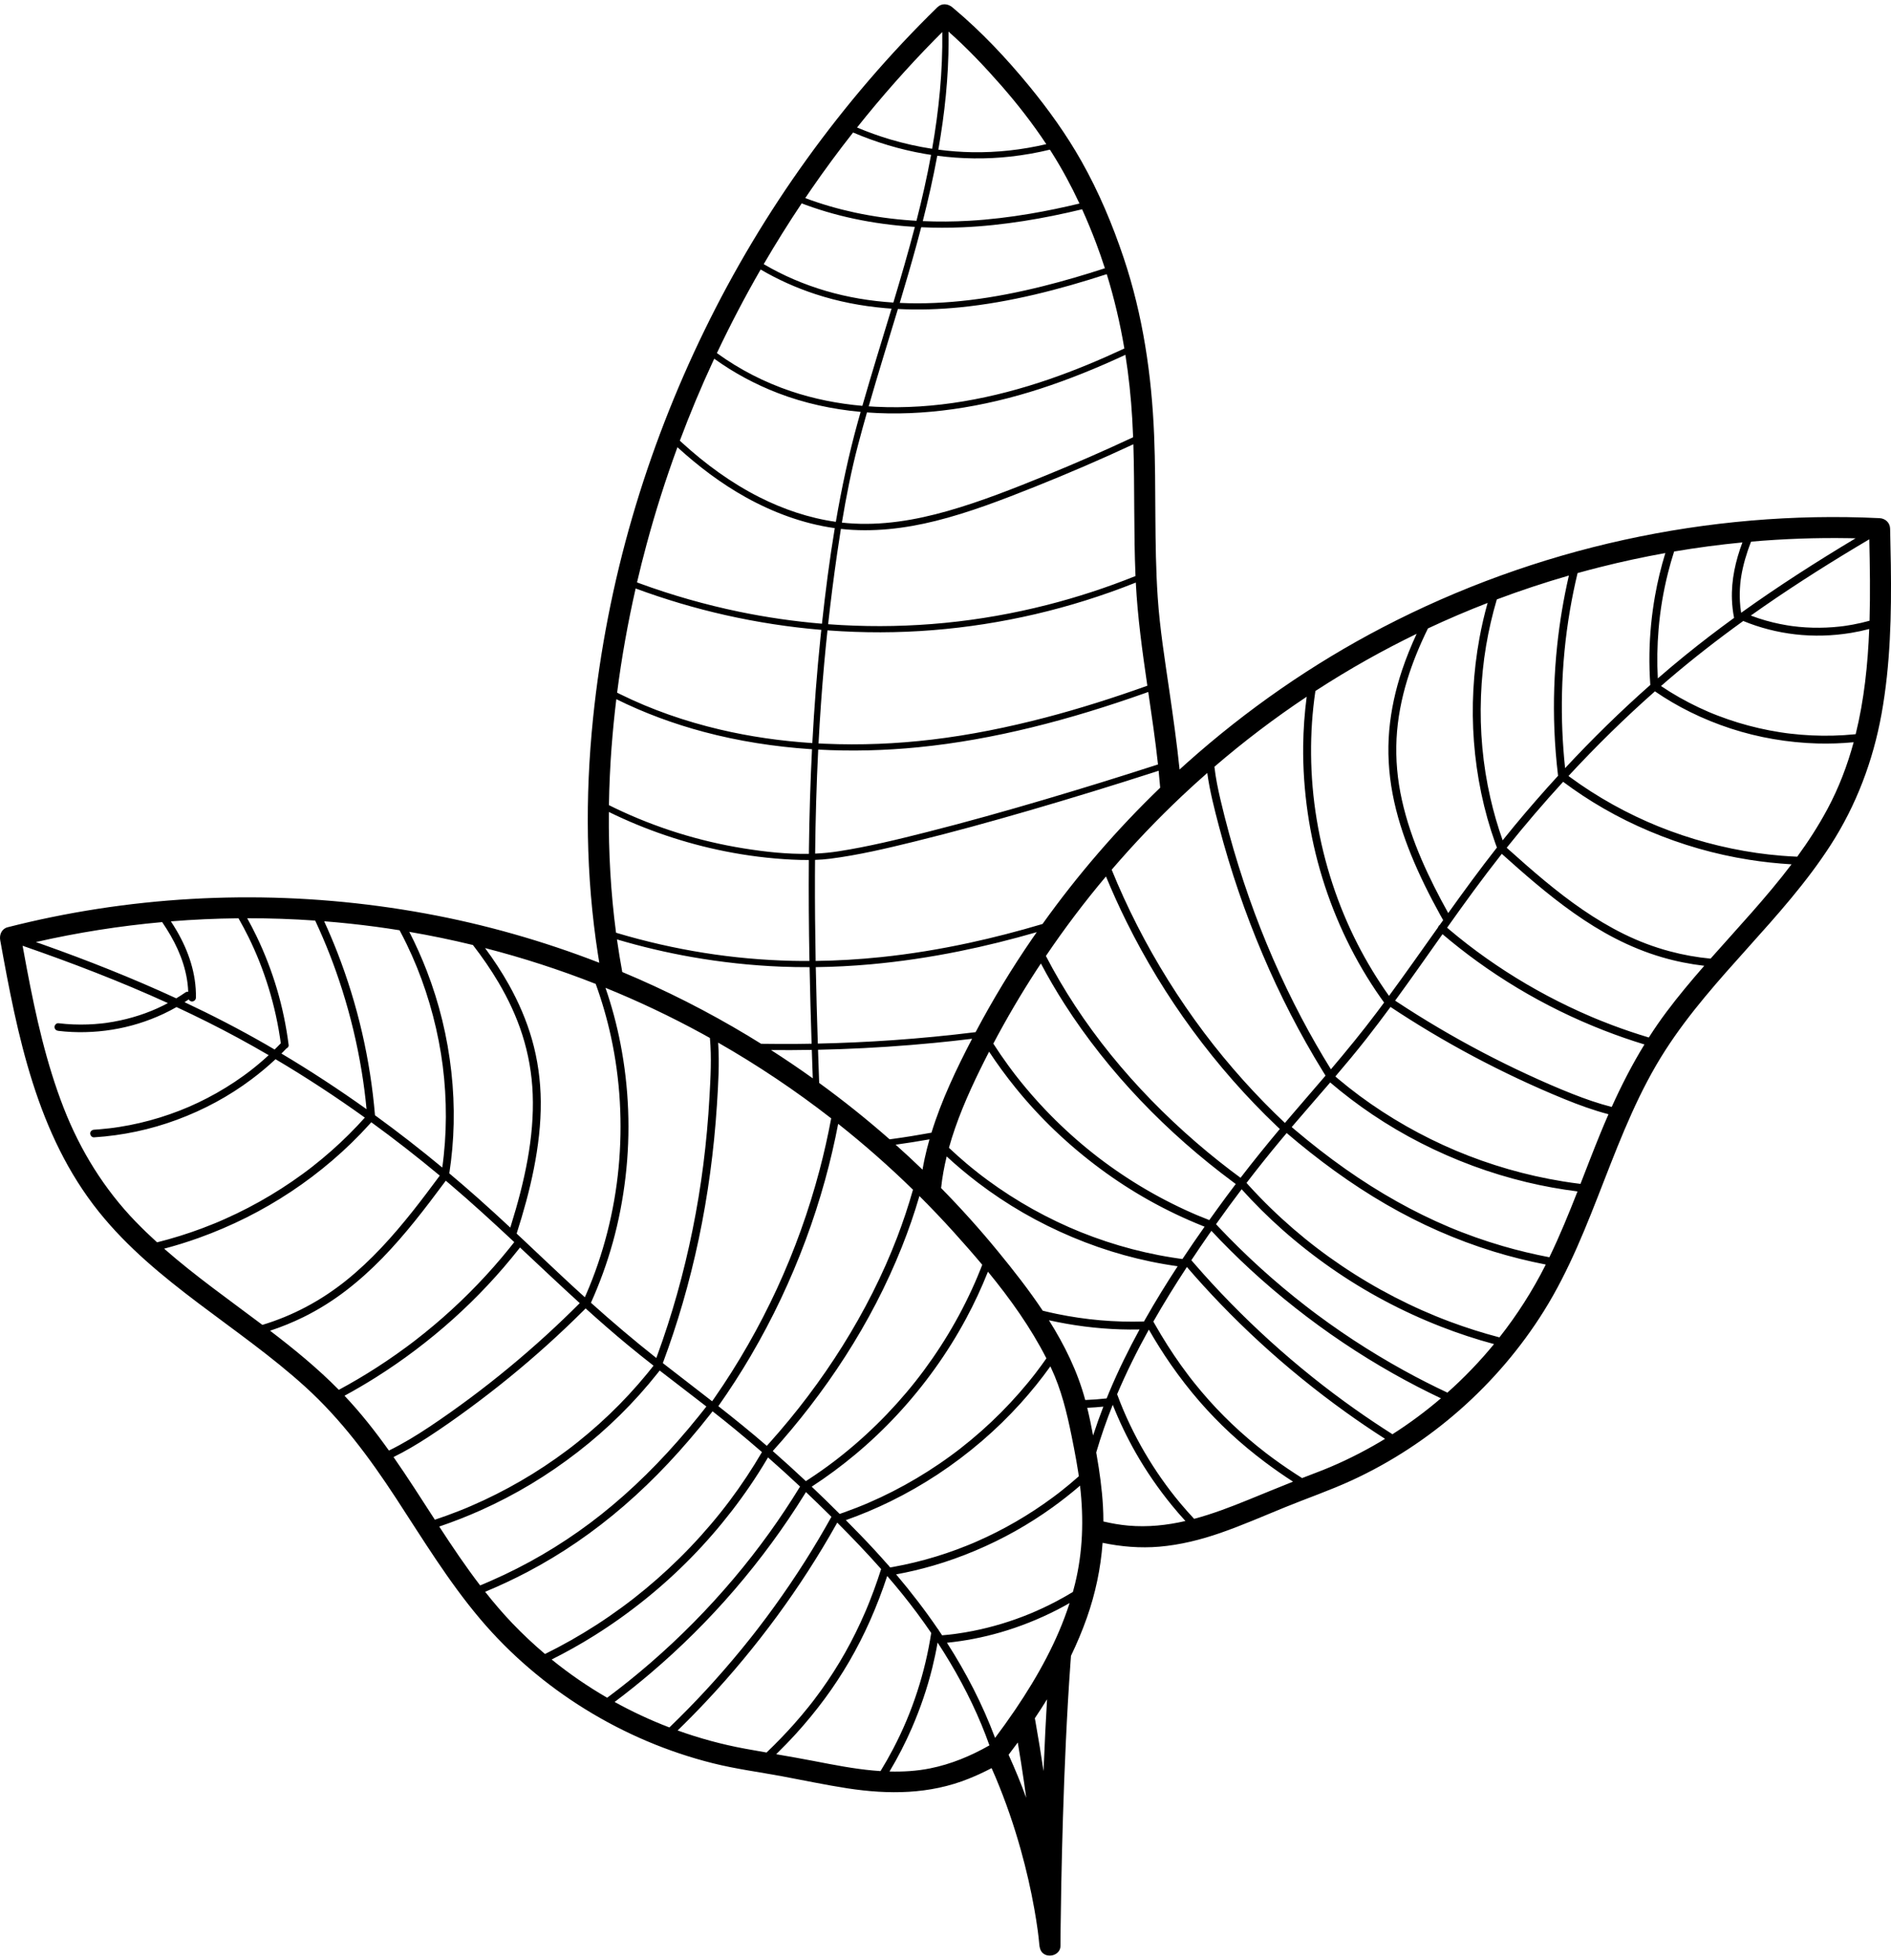 <svg width="220" height="228" viewBox="0 0 220 228" fill="none" xmlns="http://www.w3.org/2000/svg">
<g clip-path="url(#clip0_377_649)">
<path d="M219.981 65.675C219.961 64.284 219.929 62.892 219.897 61.501C219.882 60.816 219.347 60.311 218.671 60.278C208.703 59.795 198.675 60.667 188.929 62.805C179.189 64.942 169.725 68.37 160.883 72.97C152.663 77.246 144.999 82.577 138.091 88.742C137.802 88.998 137.518 89.259 137.233 89.518C136.918 86.449 136.484 83.392 136.04 80.34C135.514 76.726 134.937 73.143 134.69 69.497C134.267 63.221 134.527 56.927 134.272 50.647C133.988 43.637 132.966 36.676 130.731 30.007C129.436 26.142 127.832 22.32 125.825 18.766C124.087 15.685 122.02 12.797 119.779 10.061C117.114 6.808 114.18 3.683 110.948 0.977C110.896 0.932 110.843 0.888 110.791 0.845C110.275 0.421 109.568 0.346 109.057 0.845C103.479 6.286 98.396 12.22 93.844 18.539C89.336 24.797 85.368 31.442 81.988 38.372C78.576 45.367 75.748 52.651 73.573 60.122C71.341 67.788 69.805 75.654 68.992 83.596C68.06 92.705 68.156 101.918 69.558 110.976C69.61 111.318 69.666 111.658 69.723 112C63.185 109.461 56.411 107.533 49.506 106.268C35.132 103.636 20.287 103.759 5.97 106.699C4.264 107.048 2.569 107.441 0.881 107.87C0.198 108.044 -0.091 108.733 0.025 109.375C2.022 120.449 4.277 131.966 11.507 140.976C18.141 149.245 27.754 154.282 35.519 161.333C39.683 165.114 42.982 169.568 46.049 174.251C49.188 179.048 52.167 183.97 55.882 188.358C62.831 196.57 72.477 202.5 82.922 205.116C85.583 205.783 88.299 206.137 90.993 206.637C93.524 207.107 96.044 207.647 98.591 208.037C103.378 208.769 108.151 208.751 112.705 206.916C113.613 206.551 114.497 206.14 115.363 205.688C115.529 206.059 115.692 206.432 115.851 206.808C117.004 209.555 117.975 212.377 118.774 215.246C119.401 217.493 119.923 219.77 120.333 222.065C120.484 222.907 120.618 223.752 120.734 224.599C120.805 225.132 120.868 225.668 120.914 226.204C120.946 226.572 121.034 226.947 121.319 227.203C122.041 227.854 123.412 227.375 123.375 226.332C123.375 226.322 123.376 226.312 123.375 226.302C123.378 225.636 123.385 224.97 123.392 224.305C123.411 222.546 123.44 220.786 123.474 219.027C123.523 216.505 123.585 213.983 123.663 211.463C123.754 208.49 123.866 205.518 124.006 202.548C124.149 199.494 124.321 196.442 124.542 193.392C124.56 193.134 124.58 192.877 124.599 192.62C125.294 191.176 125.915 189.7 126.45 188.186C127.443 185.372 128.06 182.441 128.277 179.478C130.442 179.93 132.663 180.116 134.87 179.928C137.316 179.719 139.692 179.124 142.004 178.32C144.533 177.44 146.99 176.364 149.467 175.353C152.061 174.293 154.718 173.385 157.265 172.212C166.404 168.006 174.27 161.055 179.597 152.544C185.567 143.003 187.663 131.611 193.767 122.142C199.308 113.549 207.397 106.946 212.946 98.354C215.957 93.69 217.915 88.504 218.9 83.049C219.935 77.319 220.063 71.48 219.981 65.672V65.675ZM215.893 85.407C215.855 85.41 215.817 85.416 215.78 85.419C215.369 85.46 214.957 85.494 214.543 85.519C213.71 85.571 212.875 85.593 212.039 85.585C211.195 85.577 210.353 85.537 209.512 85.468C209.1 85.434 208.688 85.393 208.277 85.344C208.174 85.332 208.072 85.319 207.968 85.307C207.92 85.301 207.874 85.294 207.826 85.289C207.809 85.286 207.791 85.284 207.773 85.282C207.766 85.282 207.747 85.278 207.735 85.276C207.522 85.247 207.309 85.216 207.097 85.183C205.445 84.925 203.812 84.552 202.213 84.063C201.414 83.819 200.623 83.547 199.845 83.247C199.644 83.17 199.445 83.09 199.246 83.01C199.157 82.973 199.069 82.937 198.981 82.901C198.963 82.893 198.944 82.885 198.926 82.878C198.922 82.877 198.92 82.876 198.915 82.874C198.857 82.849 198.798 82.823 198.74 82.799C198.36 82.635 197.983 82.465 197.609 82.289C196.094 81.571 194.631 80.742 193.241 79.807C193.533 79.552 193.824 79.298 194.118 79.046C196.918 76.65 199.825 74.391 202.81 72.24C204.742 73.036 206.767 73.551 208.846 73.793C211.001 74.043 213.182 73.977 215.322 73.629C216.044 73.51 216.76 73.358 217.467 73.172C217.306 77.311 216.874 81.43 215.89 85.408L215.893 85.407ZM192.96 73.195C193.145 70.998 193.504 68.843 194.048 66.674C194.26 65.828 194.502 64.989 194.767 64.158C197.402 63.71 200.053 63.357 202.713 63.101C201.917 65.232 201.408 67.466 201.496 69.758C201.523 70.469 201.605 71.181 201.744 71.879C199.802 73.29 197.895 74.747 196.03 76.262C194.962 77.129 193.91 78.016 192.87 78.918C192.771 77.01 192.799 75.097 192.961 73.194L192.96 73.195ZM217.503 72.213C216.858 72.391 216.206 72.542 215.549 72.662C215.287 72.711 215.024 72.754 214.76 72.793C214.693 72.803 214.627 72.812 214.561 72.821C214.535 72.825 214.51 72.828 214.484 72.832C214.481 72.832 214.473 72.833 214.46 72.835C214.32 72.853 214.179 72.87 214.038 72.886C213.516 72.944 212.991 72.984 212.467 73.006C211.419 73.051 210.366 73.025 209.321 72.925C209.056 72.9 208.79 72.87 208.526 72.835C208.52 72.835 208.516 72.834 208.513 72.833C208.484 72.829 208.454 72.825 208.426 72.82C208.36 72.811 208.294 72.801 208.228 72.792C208.096 72.772 207.965 72.751 207.833 72.729C207.308 72.641 206.785 72.534 206.268 72.408C205.702 72.271 205.142 72.111 204.588 71.928C204.304 71.833 204.021 71.734 203.741 71.628C203.724 71.621 203.708 71.614 203.691 71.609C207.627 68.814 211.693 66.203 215.833 63.714C216.379 63.386 216.927 63.06 217.474 62.736C217.545 65.865 217.596 69.041 217.504 72.21L217.503 72.213ZM215.075 62.606C215.343 62.61 215.609 62.616 215.877 62.623C211.332 65.344 206.868 68.202 202.566 71.286C202.495 70.866 202.451 70.455 202.426 70C202.387 69.317 202.401 68.632 202.462 67.95C202.494 67.603 202.526 67.345 202.58 67.019C202.633 66.689 202.699 66.361 202.773 66.035C202.924 65.376 203.112 64.725 203.328 64.085C203.449 63.727 203.58 63.373 203.717 63.021C203.718 63.018 203.721 63.013 203.722 63.01C207.494 62.681 211.284 62.544 215.074 62.607L215.075 62.606ZM193.747 64.336C193.245 65.971 192.843 67.637 192.545 69.322C192.151 71.558 191.93 73.825 191.896 76.095C191.878 77.29 191.913 78.486 191.998 79.678C188.534 82.735 185.231 85.974 182.085 89.357C181.776 86.456 181.655 83.535 181.724 80.618C181.8 77.371 182.11 74.145 182.651 70.976C182.898 69.531 183.193 68.093 183.535 66.667C184.414 66.423 185.296 66.189 186.181 65.967C188.684 65.335 191.208 64.793 193.748 64.337L193.747 64.336ZM199.008 111.518C197.41 111.367 195.85 111.09 194.267 110.667C192.387 110.165 190.633 109.496 188.921 108.654C187.255 107.835 185.662 106.876 184.131 105.828C182.583 104.767 181.185 103.685 179.747 102.496C178.303 101.302 176.898 100.062 175.503 98.811C175.433 98.747 175.361 98.683 175.29 98.619C177.392 95.995 179.581 93.432 181.855 90.947C183.358 92.072 184.928 93.106 186.556 94.044C188.283 95.039 190.074 95.925 191.912 96.7C193.773 97.484 195.678 98.161 197.619 98.716C199.538 99.265 201.491 99.698 203.463 100.01C205.109 100.271 206.766 100.45 208.429 100.547C205.531 104.378 202.205 107.902 199.009 111.518H199.008ZM186.66 119.89C188.191 120.487 189.744 121.025 191.316 121.504C189.883 123.838 188.637 126.271 187.508 128.773C185.953 128.375 184.433 127.844 182.941 127.256C181.156 126.552 179.411 125.786 177.645 124.968C175.9 124.16 174.174 123.308 172.471 122.413C170.759 121.515 169.072 120.575 167.407 119.593C165.743 118.611 164.103 117.588 162.49 116.525C162.43 116.485 162.37 116.445 162.31 116.406C164.178 113.851 165.993 111.256 167.821 108.673C169.13 109.783 170.479 110.844 171.868 111.849C173.38 112.941 174.937 113.97 176.536 114.931C178.135 115.891 179.775 116.784 181.45 117.606C183.152 118.442 184.892 119.203 186.66 119.892V119.89ZM180.254 146.258C178.427 145.907 176.618 145.477 174.833 144.957C173.758 144.644 172.692 144.3 171.637 143.926C171.11 143.738 170.585 143.543 170.062 143.341C169.805 143.241 169.548 143.139 169.292 143.035C169.167 142.986 169.043 142.934 168.919 142.883C168.858 142.857 168.795 142.832 168.734 142.806C168.703 142.794 168.672 142.78 168.64 142.768C168.632 142.764 168.6 142.751 168.583 142.744C166.497 141.863 164.462 140.86 162.488 139.753C160.436 138.603 158.449 137.34 156.526 135.987C154.502 134.562 152.576 133.059 150.685 131.458C150.549 131.344 150.414 131.227 150.278 131.111C151.76 129.373 153.266 127.656 154.756 125.924C156.316 127.254 157.951 128.497 159.651 129.642C161.464 130.862 163.351 131.973 165.298 132.967C167.258 133.969 169.279 134.853 171.343 135.618C173.394 136.377 175.491 137.015 177.618 137.525C179.566 137.992 181.541 138.348 183.529 138.599C182.514 141.186 181.466 143.757 180.254 146.258ZM161.999 166.846C160.521 165.907 159.064 164.934 157.634 163.922C156.767 163.309 155.908 162.682 155.06 162.043C154.221 161.411 153.436 160.801 152.597 160.127C150.946 158.802 149.334 157.429 147.766 156.007C146.191 154.581 144.661 153.106 143.175 151.588C141.696 150.074 140.262 148.517 138.877 146.918C138.786 146.812 138.695 146.705 138.604 146.6C139.251 145.625 139.908 144.658 140.574 143.697C140.694 143.526 140.814 143.356 140.934 143.184C142.381 144.727 143.881 146.222 145.436 147.657C147.115 149.206 148.854 150.69 150.647 152.104C152.466 153.538 154.337 154.906 156.26 156.195C158.164 157.473 160.118 158.678 162.115 159.804C163.921 160.822 165.764 161.777 167.638 162.666C165.862 164.187 163.978 165.584 161.998 166.847L161.999 166.846ZM127.171 166.992C126.969 165.913 126.748 164.835 126.489 163.771C127.116 163.743 127.742 163.697 128.366 163.634C127.94 164.732 127.543 165.843 127.179 166.967C127.177 166.975 127.174 166.985 127.171 166.992ZM118.155 198.825C118.112 198.876 118.072 198.932 118.04 198.992C118.038 198.995 118.036 198.999 118.035 199.002C118.03 199.01 118.025 199.018 118.019 199.026C117.294 200.093 116.54 201.14 115.767 202.172C114.312 198.274 112.405 194.587 110.169 191.102C112.27 190.888 114.35 190.485 116.378 189.899C118.658 189.239 120.875 188.353 122.987 187.272C123.476 187.021 123.96 186.756 124.438 186.484C123.027 190.893 120.744 194.993 118.156 198.825H118.155ZM77.877 200.955C75.686 200.116 73.556 199.125 71.504 197.99C72.935 196.914 74.336 195.794 75.7 194.634C77.447 193.149 79.134 191.595 80.76 189.979C82.386 188.363 83.949 186.684 85.444 184.946C86.96 183.186 88.406 181.366 89.78 179.494C91.136 177.646 92.42 175.747 93.626 173.799C93.672 173.725 93.718 173.648 93.765 173.574C94.655 174.418 95.535 175.272 96.408 176.136C96.515 176.242 96.621 176.349 96.728 176.454C95.754 178.204 94.733 179.928 93.66 181.619C92.523 183.411 91.333 185.168 90.091 186.888C89.473 187.744 88.841 188.592 88.196 189.429C88.031 189.644 87.923 189.783 87.748 190.007C87.584 190.217 87.418 190.426 87.253 190.635C86.922 191.052 86.587 191.466 86.25 191.878C84.905 193.52 83.51 195.121 82.07 196.679C80.714 198.144 79.315 199.57 77.878 200.956L77.877 200.955ZM56.334 184.235C56.327 184.238 56.319 184.242 56.307 184.247C56.28 184.258 56.254 184.27 56.227 184.281C56.159 184.309 56.092 184.337 56.025 184.365C55.97 184.388 55.916 184.41 55.86 184.432C54.171 182.227 52.62 179.918 51.101 177.585C52.752 177.026 54.376 176.388 55.967 175.675C57.96 174.783 59.897 173.77 61.768 172.647C63.66 171.51 65.48 170.258 67.224 168.907C68.95 167.572 70.595 166.133 72.147 164.601C73.699 163.069 75.157 161.445 76.51 159.736C76.589 159.636 76.667 159.534 76.745 159.433C78.551 160.835 80.376 162.216 82.18 163.619C82.176 163.625 82.171 163.63 82.167 163.636C82.065 163.765 81.964 163.896 81.862 164.026C81.669 164.27 81.475 164.514 81.28 164.756C80.885 165.247 80.484 165.734 80.077 166.217C79.285 167.16 78.47 168.086 77.636 168.992C76.032 170.732 74.348 172.397 72.579 173.968C71.727 174.723 70.856 175.455 69.964 176.164C69.49 176.539 69.16 176.795 68.679 177.156C68.228 177.493 67.773 177.824 67.313 178.148C65.493 179.431 63.6 180.611 61.645 181.677C60.662 182.213 59.664 182.72 58.653 183.198C58.144 183.438 57.632 183.671 57.117 183.897C56.865 184.007 56.611 184.116 56.359 184.224C56.349 184.229 56.34 184.232 56.335 184.234L56.334 184.235ZM66.523 168.298C66.53 168.293 66.533 168.29 66.523 168.298V168.298ZM40.08 162.367C41.317 161.696 42.533 160.985 43.725 160.234C45.306 159.238 46.845 158.175 48.336 157.048C49.846 155.907 51.309 154.706 52.717 153.442C54.108 152.194 55.444 150.886 56.722 149.525C58 148.163 59.219 146.746 60.375 145.279C60.416 145.227 60.457 145.174 60.498 145.121C62.808 147.287 65.108 149.463 67.449 151.595C66.19 152.854 64.906 154.087 63.591 155.287C62.163 156.592 60.702 157.861 59.21 159.094C57.716 160.328 56.231 161.495 54.695 162.638C53.148 163.79 51.573 164.909 49.965 165.979C48.447 166.989 46.887 167.945 45.246 168.744C43.66 166.517 41.971 164.365 40.08 162.367ZM62.914 128.152C62.894 125.697 62.558 123.246 61.879 120.885C61.246 118.682 60.326 116.562 59.209 114.561C58.38 113.077 57.442 111.657 56.433 110.29C60.805 111.414 65.106 112.807 69.306 114.46C70.036 116.472 70.63 118.531 71.085 120.623C71.623 123.105 71.965 125.628 72.111 128.163C72.258 130.719 72.21 133.285 71.967 135.834C71.726 138.374 71.284 140.894 70.652 143.366C70.022 145.824 69.207 148.24 68.192 150.568C68.142 150.683 68.09 150.796 68.039 150.91C67.221 150.171 66.409 149.425 65.603 148.673C63.983 147.162 62.377 145.637 60.763 144.119C60.754 144.11 60.745 144.101 60.735 144.093C60.525 143.896 60.316 143.7 60.106 143.504C60.901 141.026 61.602 138.515 62.108 135.96C62.616 133.392 62.935 130.773 62.913 128.152H62.914ZM71.283 144.573C71.982 142.057 72.475 139.486 72.777 136.893C73.076 134.316 73.178 131.718 73.077 129.126C72.977 126.529 72.678 123.938 72.18 121.387C71.752 119.192 71.172 117.028 70.442 114.914C74.271 116.469 78.013 118.242 81.642 120.223C81.96 120.397 82.275 120.572 82.59 120.748C82.798 123.034 82.667 125.356 82.539 127.641C82.393 130.266 82.155 132.888 81.823 135.496C81.499 138.04 81.08 140.57 80.57 143.083C80.065 145.581 79.467 148.06 78.777 150.514C78.094 152.941 77.32 155.344 76.454 157.712C76.422 157.8 76.389 157.888 76.356 157.976C73.749 155.918 71.221 153.768 68.75 151.551C69.768 149.292 70.618 146.958 71.281 144.572L71.283 144.573ZM120.128 109.137C117.71 112.65 115.495 116.304 113.5 120.072C110.293 120.468 107.076 120.781 103.853 121.005C100.953 121.208 98.05 121.339 95.145 121.402C95.049 118.437 94.968 115.472 94.909 112.508C97.034 112.482 99.156 112.37 101.273 112.181C104.742 111.87 108.192 111.351 111.606 110.661C114.641 110.048 117.646 109.298 120.619 108.437C120.456 108.671 120.291 108.903 120.129 109.138L120.128 109.137ZM122.75 131.539C124.409 133.124 126.169 134.601 128.014 135.967C129.845 137.323 131.761 138.562 133.751 139.673C135.748 140.788 137.817 141.772 139.941 142.622C140.008 142.649 140.076 142.674 140.144 142.702C139.269 143.943 138.407 145.195 137.566 146.462C137.528 146.458 137.49 146.453 137.453 146.448C137.358 146.435 137.415 146.443 137.436 146.445C137.405 146.441 137.374 146.437 137.342 146.433C137.265 146.423 137.188 146.411 137.11 146.4C136.855 146.364 136.6 146.325 136.345 146.284C135.828 146.202 135.312 146.111 134.797 146.012C133.769 145.813 132.746 145.581 131.732 145.317C129.703 144.788 127.709 144.128 125.763 143.347C124.838 142.975 123.902 142.564 122.95 142.109C122.004 141.657 121.072 141.174 120.156 140.665C118.331 139.647 116.571 138.516 114.889 137.279C114.682 137.125 114.475 136.971 114.27 136.815C114.219 136.778 114.171 136.739 114.12 136.702C114.109 136.694 114.103 136.688 114.096 136.684C114.093 136.682 114.091 136.679 114.084 136.674C114.059 136.654 114.035 136.635 114.01 136.616C113.905 136.534 113.8 136.452 113.696 136.37C113.285 136.047 112.878 135.715 112.478 135.379C111.768 134.781 111.074 134.161 110.4 133.522C111.268 130.395 112.582 127.378 113.999 124.475C114.348 123.76 114.708 123.049 115.072 122.342C116.025 123.788 117.05 125.187 118.14 126.535C119.566 128.3 121.106 129.971 122.747 131.539H122.75ZM121.74 158.018C121.348 158.576 120.947 159.127 120.531 159.669C120.495 159.716 120.459 159.764 120.422 159.812C120.366 159.885 120.399 159.841 120.412 159.825C120.394 159.849 120.375 159.873 120.356 159.897C120.273 160.004 120.19 160.109 120.106 160.215C119.938 160.426 119.768 160.636 119.597 160.845C119.267 161.245 118.933 161.64 118.592 162.029C117.212 163.605 115.731 165.094 114.161 166.483C113.379 167.175 112.575 167.843 111.752 168.486C111.698 168.528 111.645 168.568 111.591 168.61C111.587 168.614 111.571 168.626 111.562 168.633C111.543 168.648 111.524 168.662 111.506 168.676C111.399 168.758 111.291 168.841 111.182 168.922C110.979 169.075 110.773 169.227 110.566 169.378C110.142 169.688 109.711 169.991 109.276 170.288C107.544 171.468 105.738 172.541 103.87 173.494C102.939 173.969 101.994 174.414 101.035 174.827C100.918 174.878 100.801 174.928 100.683 174.977C100.68 174.978 100.68 174.978 100.678 174.979C100.674 174.98 100.673 174.982 100.669 174.983C100.635 174.997 100.599 175.012 100.565 175.026C100.502 175.052 100.44 175.078 100.377 175.103C100.135 175.203 99.89 175.301 99.645 175.397C99.155 175.589 98.663 175.773 98.168 175.949C98.009 176.006 97.848 176.06 97.688 176.115C97.678 176.106 97.668 176.095 97.659 176.086C97.64 176.061 97.617 176.039 97.592 176.019C96.552 174.982 95.499 173.956 94.434 172.945C96.198 171.797 97.891 170.544 99.506 169.196C101.245 167.745 102.89 166.182 104.43 164.522C105.991 162.838 107.445 161.053 108.782 159.187C110.105 157.341 111.31 155.412 112.386 153.412C113.342 151.638 114.193 149.807 114.939 147.935C117.521 151.084 119.907 154.423 121.738 158.017L121.74 158.018ZM114.038 147.733C113.936 147.989 113.831 148.246 113.724 148.502C113.709 148.536 113.696 148.571 113.681 148.605C113.68 148.608 113.674 148.621 113.669 148.631C113.644 148.689 113.619 148.748 113.595 148.806C113.54 148.936 113.483 149.067 113.426 149.198C112.971 150.233 112.483 151.253 111.963 152.257C110.924 154.258 109.756 156.193 108.47 158.046C108.153 158.503 107.831 158.953 107.501 159.399C107.331 159.628 107.161 159.855 106.987 160.081C106.823 160.294 106.702 160.452 106.507 160.699C105.809 161.581 105.082 162.44 104.33 163.276C102.825 164.949 101.215 166.527 99.512 167.996C99.08 168.369 98.643 168.733 98.2 169.092C97.984 169.267 97.767 169.439 97.549 169.61C97.495 169.652 97.443 169.693 97.389 169.735C97.365 169.753 97.341 169.771 97.319 169.79C97.312 169.796 97.308 169.798 97.303 169.803C97.3 169.805 97.295 169.808 97.287 169.815C97.174 169.901 97.06 169.988 96.946 170.074C96.043 170.756 95.117 171.409 94.171 172.03C94.032 172.121 93.893 172.21 93.753 172.3C92.489 171.112 91.206 169.946 89.902 168.801C91.403 167.139 92.839 165.42 94.206 163.647C95.668 161.753 97.05 159.798 98.342 157.785C99.629 155.781 100.827 153.719 101.924 151.606C103.029 149.476 104.03 147.292 104.921 145.063C105.695 143.122 106.381 141.145 106.966 139.137C108.344 140.511 109.686 141.922 110.991 143.368C112.097 144.594 113.2 145.847 114.276 147.131C114.199 147.332 114.122 147.532 114.042 147.732L114.038 147.733ZM107.575 134.777C107.483 135.205 107.401 135.635 107.327 136.066C106.303 135.078 105.259 134.11 104.199 133.162C105.496 132.982 106.788 132.779 108.077 132.55C108.098 132.546 108.117 132.542 108.138 132.538C107.926 133.279 107.738 134.025 107.575 134.777ZM97.721 122.049C101.38 121.918 105.036 121.675 108.681 121.323C110.153 121.181 111.624 121.02 113.093 120.841C111.271 124.346 109.535 127.976 108.368 131.766C106.86 132.041 105.347 132.287 103.829 132.494C103.718 132.509 103.608 132.522 103.497 132.537C100.869 130.226 98.133 128.038 95.302 125.979C95.255 124.693 95.211 123.407 95.169 122.12C96.019 122.102 96.871 122.078 97.722 122.048L97.721 122.049ZM94.51 124.052C94.526 124.516 94.543 124.981 94.561 125.445C92.971 124.307 91.352 123.21 89.705 122.156C91.286 122.169 92.866 122.161 94.446 122.134C94.466 122.773 94.488 123.413 94.51 124.051V124.052ZM96.701 130.098C96.323 132.118 95.874 134.126 95.349 136.113C94.723 138.482 93.995 140.825 93.166 143.132C92.34 145.43 91.415 147.693 90.392 149.911C89.365 152.136 88.241 154.317 87.022 156.446C85.805 158.574 84.494 160.65 83.094 162.662C83.013 162.779 82.93 162.895 82.848 163.01C80.944 161.524 79.023 160.058 77.114 158.571C77.968 156.279 78.738 153.957 79.421 151.609C80.139 149.142 80.761 146.649 81.292 144.135C81.829 141.589 82.27 139.025 82.619 136.448C82.973 133.829 83.237 131.2 83.406 128.562C83.559 126.152 83.713 123.706 83.55 121.289C88.138 123.912 92.535 126.858 96.701 130.098ZM87.376 157.669C88.621 155.545 89.772 153.366 90.827 151.142C91.889 148.899 92.855 146.611 93.72 144.286C94.579 141.978 95.337 139.635 95.991 137.262C96.585 135.108 97.093 132.93 97.514 130.735C100.546 133.138 103.452 135.696 106.217 138.401C105.684 140.284 105.064 142.142 104.364 143.97C103.526 146.153 102.583 148.268 101.522 150.374C100.45 152.5 99.276 154.573 98.011 156.591C96.755 158.595 95.41 160.543 93.984 162.432C92.583 164.29 91.07 166.123 89.499 167.877C89.403 167.984 89.305 168.09 89.21 168.197C89.187 168.178 89.165 168.157 89.142 168.138C87.324 166.566 85.458 165.059 83.571 163.578C84.921 161.663 86.193 159.693 87.377 157.672L87.376 157.669ZM89.35 169.542C90.612 170.652 91.855 171.782 93.081 172.932C91.954 174.774 90.758 176.575 89.498 178.329C88.157 180.193 86.816 181.912 85.328 183.673C83.854 185.417 82.312 187.106 80.708 188.732C79.109 190.352 77.448 191.911 75.728 193.403C74.866 194.153 73.988 194.884 73.098 195.599C72.258 196.274 71.491 196.865 70.638 197.499C68.373 196.187 66.211 194.701 64.178 193.051C65.876 192.203 67.533 191.274 69.142 190.267C71.194 188.983 73.165 187.574 75.051 186.058C76.918 184.557 78.697 182.946 80.374 181.237C82.075 179.504 83.666 177.67 85.15 175.75C86.613 173.856 87.964 171.876 89.188 169.82C89.243 169.728 89.296 169.634 89.351 169.542H89.35ZM103.628 174.641C105.517 173.714 107.347 172.666 109.103 171.508C110.892 170.327 112.607 169.032 114.233 167.636C115.83 166.266 117.338 164.795 118.748 163.234C119.977 161.873 121.13 160.443 122.2 158.953C122.227 159.01 122.254 159.067 122.282 159.124C123.472 161.656 124.112 164.306 124.665 167.031C124.859 167.983 125.045 168.936 125.214 169.892C125.291 170.328 125.364 170.766 125.432 171.204C125.46 171.381 125.486 171.558 125.512 171.735C125.158 172.05 124.798 172.36 124.434 172.663C124.106 172.935 123.774 173.205 123.439 173.468C123.358 173.532 123.277 173.595 123.196 173.658C123.182 173.668 123.169 173.679 123.155 173.689C123.147 173.695 123.123 173.714 123.12 173.717C123.075 173.751 123.032 173.784 122.988 173.818C122.818 173.947 122.647 174.075 122.476 174.201C121.104 175.217 119.675 176.154 118.197 177.011C116.713 177.87 115.181 178.647 113.609 179.334C113.515 179.375 113.421 179.415 113.327 179.456C113.283 179.475 113.239 179.494 113.196 179.512C113.174 179.521 113.152 179.53 113.131 179.539C113.122 179.543 113.098 179.553 113.082 179.56C112.887 179.641 112.691 179.722 112.495 179.8C112.099 179.959 111.702 180.114 111.302 180.261C110.502 180.557 109.693 180.83 108.878 181.079C107.247 181.577 105.587 181.98 103.908 182.282C103.793 182.303 103.678 182.322 103.564 182.342C103.52 182.29 103.477 182.239 103.432 182.189C103.4 182.131 103.355 182.08 103.303 182.041C102.274 180.867 101.215 179.72 100.132 178.6C99.561 178.01 98.984 177.423 98.406 176.839C100.188 176.208 101.933 175.472 103.63 174.641H103.628ZM108.554 182.134C110.232 181.647 111.876 181.056 113.485 180.378C115.066 179.713 116.61 178.959 118.105 178.12C119.608 177.277 121.063 176.35 122.462 175.343C123.56 174.551 124.626 173.713 125.652 172.829C126.102 176.726 125.977 180.537 125.07 184.242C124.993 184.56 124.91 184.877 124.822 185.193C124.198 185.57 123.565 185.931 122.92 186.271C122.411 186.54 121.896 186.797 121.375 187.041C121.111 187.165 120.846 187.286 120.578 187.403C120.299 187.527 120.092 187.615 119.837 187.72C117.696 188.6 115.47 189.278 113.198 189.729C112.561 189.855 111.92 189.963 111.278 190.052C111.245 190.057 111.212 190.061 111.179 190.066C111.167 190.068 111.16 190.068 111.157 190.069C111.139 190.072 111.121 190.074 111.104 190.076C111.03 190.086 110.955 190.096 110.881 190.105C110.716 190.125 110.551 190.144 110.384 190.163C110.125 190.191 109.865 190.215 109.605 190.237C109.48 190.049 109.355 189.862 109.227 189.674C109.202 189.608 109.164 189.548 109.111 189.502C107.61 187.301 105.98 185.185 104.255 183.148C105.704 182.883 107.14 182.545 108.554 182.133V182.134ZM129.062 161.914C129.033 161.958 129.014 162.006 129.002 162.055C128.916 162.262 128.83 162.469 128.746 162.677C127.919 162.77 127.089 162.832 126.258 162.864C125.368 159.555 123.856 156.483 122.032 153.585C124.763 154.195 127.552 154.555 130.348 154.646C131.091 154.669 131.833 154.674 132.575 154.659C131.284 157.019 130.1 159.434 129.06 161.912L129.062 161.914ZM133.267 153.42C133.244 153.451 133.226 153.484 133.211 153.518C133.171 153.588 133.131 153.659 133.092 153.729C129.665 153.836 126.269 153.535 122.936 152.845C122.393 152.732 121.852 152.609 121.314 152.476C119.713 150.072 117.919 147.787 116.114 145.586C114.019 143.029 111.805 140.567 109.487 138.206C109.62 136.965 109.843 135.74 110.138 134.531C111.3 135.604 112.513 136.619 113.771 137.579C115.45 138.858 117.212 140.03 119.041 141.085C120.892 142.153 122.811 143.099 124.782 143.927C126.729 144.745 128.728 145.442 130.764 146.006C132.798 146.57 134.869 147.003 136.96 147.296C136.977 147.298 136.994 147.3 137.011 147.303C135.701 149.304 134.444 151.341 133.267 153.419V153.42ZM140.689 141.933C140.259 141.766 139.83 141.595 139.406 141.417C139.382 141.407 139.316 141.38 139.3 141.373C139.23 141.344 139.162 141.314 139.093 141.285C138.955 141.226 138.817 141.165 138.68 141.105C138.426 140.994 138.174 140.88 137.922 140.765C136.894 140.292 135.881 139.787 134.886 139.25C132.907 138.181 130.997 136.988 129.17 135.679C128.706 135.347 128.249 135.008 127.796 134.663C127.782 134.651 127.711 134.597 127.699 134.588C127.644 134.545 127.588 134.503 127.533 134.459C127.421 134.372 127.309 134.285 127.197 134.196C126.98 134.023 126.764 133.85 126.55 133.675C125.673 132.959 124.82 132.216 123.99 131.446C122.337 129.913 120.781 128.276 119.336 126.546C118.976 126.116 118.623 125.679 118.277 125.237C118.239 125.188 118.202 125.141 118.164 125.092C118.154 125.079 118.134 125.053 118.129 125.047C118.106 125.017 118.083 124.987 118.06 124.958C117.974 124.846 117.887 124.732 117.802 124.618C117.635 124.397 117.471 124.176 117.307 123.952C116.7 123.121 116.119 122.271 115.563 121.406C117.107 118.484 118.783 115.63 120.585 112.857C120.755 112.597 120.927 112.339 121.098 112.08C121.942 113.679 122.853 115.243 123.828 116.767C125.118 118.786 126.517 120.733 128.001 122.612C129.484 124.49 131.059 126.297 132.71 128.029C134.358 129.758 136.084 131.413 137.876 132.992C139.678 134.58 141.549 136.089 143.477 137.521C143.575 137.593 143.673 137.665 143.77 137.736C143.056 138.675 142.354 139.623 141.663 140.58C141.337 141.029 141.014 141.481 140.691 141.933H140.689ZM144.325 137.012C143.954 136.739 143.585 136.466 143.219 136.188C142.764 135.841 142.347 135.519 141.869 135.138C140.942 134.404 140.031 133.649 139.137 132.877C137.336 131.32 135.6 129.688 133.94 127.983C132.286 126.284 130.707 124.513 129.216 122.67C128.461 121.737 127.801 120.879 127.084 119.899C126.394 118.956 125.726 117.995 125.085 117.018C123.852 115.141 122.713 113.201 121.68 111.208C123.845 108.003 126.179 104.916 128.669 101.957C129.404 103.736 130.199 105.493 131.053 107.219C132.146 109.426 133.335 111.586 134.615 113.69C135.901 115.802 137.277 117.857 138.742 119.85C140.214 121.851 141.771 123.792 143.412 125.66C145.038 127.51 146.745 129.29 148.529 130.991C148.651 131.106 148.773 131.221 148.896 131.336C147.334 133.197 145.808 135.087 144.326 137.013L144.325 137.012ZM154.839 124.392C153.631 122.442 152.489 120.449 151.418 118.42C150.234 116.175 149.134 113.886 148.119 111.56C147.094 109.21 146.161 106.822 145.312 104.405C144.449 101.947 143.674 99.458 142.987 96.946C142.635 95.661 142.306 94.37 142.001 93.074C141.7 91.795 141.432 90.503 141.286 89.196C144.693 86.264 148.279 83.542 152.021 81.051C151.773 82.942 151.636 84.845 151.613 86.751C151.582 89.363 151.767 91.972 152.14 94.557C152.511 97.122 153.082 99.66 153.844 102.138C154.607 104.623 155.563 107.051 156.698 109.39C157.829 111.72 159.144 113.961 160.635 116.08C160.765 116.264 160.897 116.445 161.028 116.627C160.756 116.995 160.482 117.362 160.208 117.728C158.49 120.014 156.682 122.218 154.84 124.394L154.839 124.392ZM168.488 106.217C167.36 104.193 166.305 102.127 165.388 99.998C164.423 97.756 163.623 95.434 163.095 93.049C162.575 90.71 162.352 88.318 162.476 85.924C162.596 83.599 163.042 81.303 163.723 79.079C164.352 77.024 165.18 75.035 166.127 73.106C168.406 72.038 170.721 71.049 173.068 70.139C172.695 71.471 172.381 72.82 172.13 74.18C171.761 76.181 171.52 78.208 171.412 80.239C171.305 82.249 171.326 84.266 171.479 86.272C171.633 88.29 171.916 90.3 172.331 92.282C172.742 94.249 173.286 96.188 173.961 98.079C174.023 98.252 174.088 98.425 174.152 98.597C172.195 101.087 170.329 103.642 168.488 106.216V106.217ZM182.526 66.952C181.907 69.636 181.452 72.358 181.162 75.098C180.818 78.353 180.709 81.632 180.839 84.903C180.91 86.689 181.053 88.472 181.266 90.247C179.532 92.141 177.844 94.077 176.206 96.052C175.738 96.615 175.278 97.185 174.821 97.756C174.249 96.144 173.772 94.498 173.391 92.83C172.945 90.874 172.638 88.946 172.457 86.974C172.275 84.988 172.221 82.99 172.297 80.998C172.333 80.005 172.402 79.015 172.503 78.027C172.604 77.025 172.727 76.113 172.894 75.118C173.201 73.299 173.618 71.5 174.141 69.731C176.897 68.695 179.695 67.769 182.526 66.953V66.952ZM164.812 73.733C164.173 75.114 163.598 76.524 163.115 77.966C162.356 80.232 161.835 82.578 161.624 84.96C161.407 87.425 161.554 89.904 162.012 92.335C162.471 94.774 163.233 97.148 164.168 99.445C165.143 101.839 166.297 104.155 167.547 106.417C167.663 106.627 167.78 106.835 167.898 107.044C167.764 107.231 167.631 107.419 167.498 107.606C167.467 107.625 167.439 107.647 167.413 107.675C167.359 107.733 167.322 107.807 167.3 107.884C165.41 110.547 163.532 113.218 161.598 115.853C160.238 113.942 159.018 111.932 157.95 109.845C156.792 107.581 155.815 105.228 155.022 102.813C154.223 100.379 153.61 97.884 153.19 95.358C152.771 92.843 152.553 90.295 152.531 87.745C152.509 85.284 152.672 82.819 153.035 80.383C154.999 79.106 157.006 77.89 159.051 76.742C160.941 75.681 162.863 74.678 164.813 73.732L164.812 73.733ZM140.454 89.92C140.745 92.025 141.28 94.1 141.82 96.149C142.491 98.695 143.249 101.217 144.1 103.709C144.943 106.182 145.878 108.623 146.899 111.03C147.899 113.39 148.986 115.714 150.16 117.993C151.326 120.258 152.578 122.479 153.915 124.648C154.014 124.808 154.115 124.968 154.215 125.128C152.96 126.6 151.693 128.061 150.429 129.53C150.113 129.896 149.8 130.264 149.488 130.633C147.822 129.06 146.22 127.421 144.688 125.716C143.871 124.807 143.074 123.879 142.296 122.935C141.511 121.982 140.78 121.052 140.051 120.081C138.582 118.125 137.198 116.106 135.903 114.03C134.604 111.948 133.394 109.81 132.281 107.623C131.204 105.508 130.213 103.341 129.333 101.174C131.916 98.16 134.661 95.282 137.552 92.557C138.504 91.66 139.473 90.782 140.454 89.92ZM121.286 107.489C118.465 108.328 115.614 109.07 112.737 109.691C109.362 110.418 105.951 110.983 102.516 111.34C99.984 111.604 97.44 111.757 94.894 111.789C94.833 108.489 94.801 105.189 94.812 101.887C94.814 101.269 94.819 100.65 94.824 100.032C95.407 100.012 95.991 99.97 96.576 99.895C99.878 99.475 103.141 98.698 106.37 97.906C110.856 96.805 115.309 95.572 119.745 94.285C124.615 92.87 129.464 91.381 134.291 89.826C134.459 89.771 134.628 89.717 134.796 89.662C134.863 90.319 134.923 90.976 134.977 91.633C129.938 96.484 125.35 101.801 121.286 107.49V107.489ZM70.834 94.456C75.117 96.553 79.674 98.101 84.353 99.032C86.912 99.542 89.509 99.871 92.116 99.998C92.782 100.031 93.442 100.049 94.102 100.046C94.069 103.961 94.099 107.877 94.172 111.792C93.507 111.795 92.842 111.79 92.177 111.775C88.734 111.697 85.294 111.387 81.892 110.844C78.475 110.299 75.093 109.528 71.778 108.537C71.742 108.527 71.706 108.514 71.67 108.504C71.054 103.851 70.793 99.153 70.834 94.457V94.456ZM71.159 86.833C71.298 84.997 71.48 83.163 71.702 81.335C74.962 82.95 78.393 84.214 81.909 85.148C85.939 86.219 90.082 86.862 94.242 87.145C94.318 87.151 94.394 87.154 94.469 87.16C94.275 91.019 94.16 94.883 94.113 98.747C94.111 98.94 94.11 99.133 94.107 99.326C91.573 99.376 89.025 99.096 86.529 98.695C81.348 97.864 76.277 96.282 71.55 94.01C71.314 93.897 71.078 93.779 70.842 93.661C70.879 91.383 70.986 89.105 71.156 86.833H71.159ZM73.951 68.459C77.358 69.719 80.848 70.756 84.394 71.555C88.066 72.382 91.798 72.957 95.55 73.272C95.52 73.548 95.491 73.823 95.462 74.099C95.039 78.204 94.726 82.32 94.507 86.442C90.871 86.208 87.252 85.694 83.706 84.856C79.716 83.913 75.816 82.566 72.139 80.75C72.024 80.693 71.91 80.635 71.796 80.578C72.317 76.506 73.041 72.461 73.951 68.458V68.459ZM97.829 61.53C101.531 61.937 105.257 61.496 108.864 60.596C112.807 59.611 116.615 58.135 120.385 56.633C124.249 55.092 128.072 53.444 131.843 51.687C131.848 51.685 131.853 51.682 131.856 51.681C132.018 56.79 131.889 61.905 132.105 67.012C128.76 68.353 125.328 69.478 121.834 70.368C117.926 71.363 113.943 72.069 109.929 72.461C105.935 72.852 101.912 72.935 97.905 72.716C97.385 72.687 96.865 72.653 96.345 72.615C96.647 69.876 96.995 67.143 97.39 64.417C97.53 63.454 97.675 62.491 97.829 61.53ZM82.964 42.011C83.007 41.918 83.052 41.825 83.095 41.731C85.385 43.379 87.882 44.721 90.52 45.735C93.597 46.917 96.848 47.611 100.128 47.915C100.016 48.308 99.906 48.701 99.796 49.094C98.736 52.921 97.911 56.799 97.242 60.705C94.148 60.27 91.144 59.248 88.361 57.845C85.061 56.179 82.07 53.984 79.345 51.499C79.261 51.421 79.178 51.344 79.093 51.266C80.265 48.133 81.555 45.045 82.963 42.011H82.964ZM88.492 31.351C90.499 32.531 92.638 33.485 94.85 34.212C97.488 35.081 100.223 35.606 102.989 35.846C103.234 35.868 103.479 35.886 103.723 35.903C102.584 39.672 101.412 43.43 100.328 47.213C97.504 46.964 94.703 46.415 92.016 45.51C88.967 44.484 86.071 43.003 83.466 41.12C83.445 41.106 83.425 41.09 83.404 41.075C84.969 37.768 86.667 34.524 88.492 31.352V31.351ZM93.27 23.657C93.438 23.721 93.604 23.786 93.771 23.847C94.296 24.039 94.825 24.219 95.358 24.389C96.417 24.726 97.49 25.019 98.572 25.27C100.772 25.781 103.013 26.12 105.265 26.311C105.655 26.344 106.046 26.371 106.436 26.395C105.665 29.347 104.814 32.276 103.935 35.197C101.262 35.025 98.614 34.589 96.044 33.831C93.532 33.09 91.108 32.056 88.851 30.728C90.251 28.326 91.724 25.968 93.269 23.657H93.27ZM99.827 51.754C100.159 50.491 100.506 49.233 100.862 47.978C104.192 48.227 107.541 48.066 110.844 47.604C114.3 47.121 117.704 46.299 121.021 45.224C124.405 44.127 127.703 42.776 130.928 41.278C131.317 43.736 131.579 46.217 131.725 48.715C131.767 49.431 131.8 50.148 131.828 50.865C128.464 52.44 125.061 53.93 121.621 55.328C117.895 56.844 114.132 58.339 110.259 59.442C106.48 60.52 102.544 61.184 98.605 60.858C98.385 60.84 98.166 60.818 97.947 60.795C98.448 57.756 99.043 54.735 99.826 51.754H99.827ZM96.388 73.338C100.428 73.635 104.49 73.629 108.528 73.305C112.539 72.985 116.525 72.361 120.441 71.447C124.384 70.528 128.255 69.313 132.017 67.819C132.058 67.803 132.099 67.786 132.14 67.769C132.346 71.796 132.9 75.785 133.483 79.772C129.573 81.169 125.614 82.433 121.595 83.482C117.268 84.612 112.868 85.508 108.426 86.037C104.296 86.528 100.126 86.702 95.969 86.519C95.722 86.508 95.475 86.497 95.228 86.483C95.392 83.37 95.611 80.258 95.891 77.152C96.006 75.876 96.133 74.602 96.269 73.328C96.308 73.331 96.35 73.335 96.389 73.337L96.388 73.338ZM134.721 88.929C130.334 90.349 125.928 91.713 121.505 93.018C116.985 94.351 112.448 95.628 107.88 96.785C104.464 97.651 101.021 98.493 97.535 99.035C96.639 99.175 95.737 99.26 94.833 99.301C94.876 95.266 94.99 91.231 95.191 87.201C99.069 87.413 102.962 87.312 106.825 86.93C111.27 86.492 115.678 85.683 120.016 84.623C124.48 83.532 128.875 82.169 133.205 80.635C133.334 80.59 133.462 80.543 133.59 80.497C134.001 83.303 134.416 86.108 134.722 88.928L134.721 88.929ZM130.808 40.541C127.959 41.872 125.054 43.086 122.08 44.111C118.832 45.23 115.501 46.115 112.112 46.684C108.734 47.251 105.295 47.494 101.873 47.32C101.604 47.306 101.334 47.289 101.064 47.27C102.151 43.482 103.325 39.719 104.464 35.946C106.882 36.07 109.308 35.989 111.715 35.749C114.625 35.457 117.509 34.941 120.354 34.273C123.189 33.607 125.99 32.793 128.76 31.893C129.638 34.731 130.314 37.619 130.808 40.541ZM128.543 31.207C126.166 31.982 123.763 32.688 121.336 33.294C118.535 33.993 115.696 34.561 112.829 34.906C110.127 35.231 107.397 35.364 104.677 35.238C105.364 32.951 106.035 30.66 106.663 28.357C106.837 27.718 107.008 27.076 107.174 26.435C108.787 26.511 110.402 26.512 112.015 26.441C114.385 26.337 116.747 26.078 119.09 25.712C121.376 25.356 123.645 24.89 125.894 24.346C126.468 25.616 126.999 26.905 127.494 28.207C127.87 29.201 128.219 30.202 128.543 31.209V31.207ZM122.36 17.745C123.566 19.65 124.634 21.637 125.587 23.678C123.68 24.136 121.76 24.54 119.825 24.866C117.489 25.261 115.132 25.546 112.765 25.682C110.965 25.786 109.159 25.8 107.358 25.721C107.997 23.206 108.571 20.671 109.041 18.119C111.866 18.491 114.73 18.532 117.566 18.215C119.108 18.044 120.636 17.773 122.144 17.41C122.216 17.521 122.29 17.631 122.36 17.744V17.745ZM116.468 9.927C118.367 12.094 120.137 14.37 121.727 16.77C118.909 17.429 116.016 17.755 113.119 17.706C111.796 17.684 110.478 17.584 109.167 17.411C109.906 13.219 110.358 8.983 110.359 4.713C110.359 4.367 110.356 4.021 110.349 3.674C112.532 5.606 114.557 7.746 116.467 9.926L116.468 9.927ZM108.775 4.583C109.057 4.297 109.341 4.012 109.625 3.728C109.685 8.291 109.232 12.825 108.446 17.31C106.808 17.06 105.187 16.696 103.596 16.225C102.275 15.833 100.977 15.368 99.709 14.832C102.549 11.263 105.574 7.839 108.774 4.583H108.775ZM94.325 22.098C95.895 19.818 97.537 17.589 99.249 15.414C101.917 16.555 104.71 17.399 107.572 17.895C107.821 17.938 108.07 17.978 108.321 18.016C107.853 20.576 107.279 23.119 106.634 25.642C106.631 25.656 106.628 25.67 106.623 25.684C106.432 25.673 106.242 25.663 106.05 25.649C103.827 25.496 101.616 25.192 99.438 24.724C97.483 24.302 95.555 23.746 93.683 23.044C93.897 22.729 94.11 22.413 94.326 22.098H94.325ZM78.814 52.027C81.254 54.25 83.896 56.256 86.79 57.861C89.97 59.624 93.445 60.918 97.057 61.431C97.077 61.435 97.098 61.436 97.118 61.44C96.505 65.126 96.029 68.838 95.626 72.557C92.38 72.285 89.152 71.818 85.961 71.156C82.031 70.341 78.161 69.238 74.393 67.856C74.299 67.822 74.206 67.787 74.111 67.751C74.456 66.273 74.826 64.799 75.222 63.333C76.251 59.515 77.45 55.741 78.814 52.027ZM71.777 109.283C74.631 110.128 77.532 110.812 80.464 111.329C83.904 111.934 87.384 112.312 90.874 112.452C91.978 112.496 93.082 112.513 94.187 112.51C94.246 115.479 94.327 118.447 94.423 121.415C93.908 121.424 93.392 121.431 92.876 121.437C91.433 121.449 89.987 121.445 88.544 121.423C88.048 121.114 87.552 120.808 87.052 120.506C82.356 117.675 77.452 115.191 72.395 113.075C72.162 111.816 71.956 110.551 71.777 109.284V109.283ZM55.022 109.935C56.099 111.33 57.109 112.785 58.005 114.306C59.137 116.226 60.078 118.232 60.757 120.349C61.478 122.6 61.885 124.924 61.975 127.281C62.072 129.82 61.833 132.362 61.384 134.861C60.916 137.471 60.231 140.038 59.441 142.568C59.416 142.647 59.39 142.727 59.365 142.806C58.117 141.643 56.861 140.491 55.584 139.358C54.495 138.39 53.39 137.439 52.273 136.5C52.565 134.589 52.738 132.66 52.78 130.727C52.824 128.714 52.733 126.697 52.511 124.696C52.285 122.669 51.934 120.656 51.45 118.673C50.974 116.722 50.371 114.802 49.647 112.93C49.05 111.387 48.374 109.875 47.618 108.402C50.103 108.828 52.571 109.339 55.02 109.934L55.022 109.935ZM39.796 149.334C39.788 149.34 39.77 149.354 39.764 149.359C39.578 149.501 39.391 149.642 39.202 149.779C38.822 150.056 38.438 150.324 38.047 150.584C37.234 151.123 36.394 151.621 35.529 152.075C33.911 152.925 32.277 153.593 30.527 154.125C26.672 151.22 22.714 148.437 19.094 145.259C20.455 144.9 21.801 144.483 23.125 144.007C25.017 143.328 26.868 142.536 28.665 141.637C30.454 140.741 32.187 139.736 33.854 138.63C35.533 137.516 37.144 136.298 38.673 134.987C40.184 133.693 41.614 132.303 42.949 130.828C43.032 130.736 43.113 130.644 43.195 130.551C45.921 132.534 48.579 134.608 51.164 136.761C50.123 138.167 49.08 139.558 48.02 140.893C46.853 142.361 45.641 143.796 44.353 145.161C43.074 146.516 41.718 147.8 40.264 148.966C40.176 149.036 40.087 149.107 39.999 149.176C39.954 149.211 39.91 149.245 39.865 149.281C39.844 149.298 39.821 149.315 39.799 149.332L39.796 149.334ZM46.485 108.216C46.773 108.755 47.051 109.299 47.317 109.848C47.751 110.745 48.145 111.636 48.506 112.526C49.252 114.372 49.878 116.266 50.38 118.192C50.633 119.159 50.855 120.135 51.044 121.116C51.138 121.598 51.223 122.082 51.302 122.567C51.38 123.055 51.45 123.537 51.507 123.979C51.758 125.961 51.881 127.958 51.872 129.955C51.868 130.953 51.829 131.95 51.757 132.946C51.722 133.435 51.679 133.923 51.627 134.411C51.601 134.658 51.573 134.907 51.542 135.154C51.527 135.274 51.512 135.393 51.496 135.513C51.496 135.515 51.491 135.553 51.489 135.562C51.487 135.582 51.484 135.602 51.482 135.622C51.472 135.688 51.463 135.753 51.454 135.819C48.911 133.711 46.301 131.681 43.627 129.739C43.355 126.519 42.858 123.317 42.134 120.167C41.398 116.968 40.429 113.821 39.235 110.761C38.762 109.551 38.255 108.354 37.714 107.172C39.714 107.331 41.71 107.541 43.698 107.807C44.629 107.932 45.558 108.069 46.485 108.218V108.216ZM36.67 107.092C37.89 109.701 38.927 112.36 39.805 115.131C40.79 118.236 41.55 121.413 42.077 124.628C42.318 126.1 42.504 127.545 42.645 129.033C39.432 126.741 36.129 124.576 32.74 122.56C32.822 122.478 32.906 122.396 32.988 122.313C33.1 122.2 33.211 122.084 33.321 121.968C33.476 121.897 33.605 121.75 33.582 121.572C33.302 119.382 32.857 117.218 32.231 115.099C31.61 112.993 30.816 110.935 29.866 108.954C29.52 108.232 29.15 107.521 28.761 106.82C31.399 106.817 34.038 106.908 36.67 107.092ZM21.954 116.26C22.031 116.403 22.182 116.509 22.347 116.502C22.592 116.491 22.788 116.307 22.793 116.058C22.843 113.296 21.939 110.636 20.557 108.27C20.342 107.901 20.114 107.539 19.879 107.182C22.497 106.971 25.121 106.852 27.747 106.825C28.158 107.542 28.547 108.272 28.912 109.014C29.384 109.971 29.801 110.911 30.184 111.879C30.979 113.886 31.613 115.956 32.08 118.063C32.21 118.65 32.327 119.24 32.43 119.831C32.482 120.131 32.531 120.432 32.577 120.734C32.612 120.966 32.64 121.166 32.668 121.368C32.432 121.613 32.194 121.856 31.95 122.094C31.608 121.893 31.265 121.691 30.92 121.493C27.836 119.722 24.681 118.094 21.469 116.584C21.633 116.478 21.795 116.37 21.956 116.26H21.954ZM18.867 107.27C20.245 109.29 21.335 111.46 21.745 113.887C21.804 114.236 21.842 114.541 21.87 114.914C21.883 115.07 21.891 115.228 21.896 115.385C21.793 115.362 21.682 115.374 21.593 115.436C21.239 115.682 20.875 115.915 20.506 116.138C15.427 113.794 10.218 111.732 4.941 109.859C4.687 109.769 4.432 109.68 4.178 109.591C9.016 108.487 13.928 107.714 18.87 107.269L18.867 107.27ZM15.818 142.154C12.117 138.332 9.335 133.826 7.407 128.88C5.383 123.685 4.171 118.217 3.134 112.753C2.961 111.842 2.794 110.932 2.628 110.02C8.357 112.006 14.023 114.178 19.535 116.691C19.343 116.793 19.151 116.894 18.957 116.989C18.512 117.21 18.032 117.425 17.623 117.591C17.149 117.783 16.67 117.958 16.183 118.116C15.211 118.432 14.217 118.68 13.21 118.859C12.959 118.905 12.706 118.945 12.453 118.981C12.421 118.985 12.389 118.99 12.358 118.995C12.355 118.995 12.332 118.998 12.32 119C12.27 119.007 12.218 119.014 12.168 119.02C12.034 119.037 11.898 119.051 11.763 119.066C11.254 119.121 10.744 119.157 10.232 119.175C9.084 119.218 7.931 119.171 6.789 119.033C6.557 119.006 6.335 119.257 6.344 119.477C6.355 119.742 6.54 119.892 6.789 119.921C8.871 120.17 10.976 120.113 13.046 119.783C15.113 119.453 17.126 118.83 19.02 117.942C19.536 117.7 20.041 117.437 20.536 117.153C22.936 118.269 25.307 119.45 27.639 120.712C28.856 121.371 30.062 122.052 31.259 122.749C30.597 123.36 29.911 123.944 29.199 124.498C29.181 124.512 29.163 124.526 29.144 124.54C29.144 124.54 29.126 124.555 29.115 124.563C29.103 124.572 29.087 124.584 29.089 124.583C29.07 124.597 29.052 124.612 29.034 124.625C28.948 124.69 28.863 124.755 28.777 124.819C28.617 124.939 28.456 125.057 28.294 125.174C27.963 125.411 27.629 125.643 27.291 125.869C26.613 126.319 25.919 126.746 25.21 127.147C24.508 127.545 23.791 127.917 23.064 128.263C22.312 128.621 21.653 128.906 20.906 129.197C19.395 129.786 17.843 130.267 16.263 130.635C15.477 130.818 14.686 130.974 13.889 131.098C13.684 131.131 13.479 131.161 13.274 131.189C13.255 131.192 13.185 131.202 13.173 131.203C13.158 131.205 13.092 131.213 13.072 131.215C12.965 131.229 12.86 131.243 12.752 131.255C12.348 131.303 11.943 131.344 11.537 131.377C11.338 131.393 11.139 131.407 10.94 131.42C10.707 131.435 10.483 131.613 10.494 131.864C10.505 132.092 10.69 132.324 10.94 132.308C12.597 132.203 14.246 131.976 15.869 131.631C17.47 131.29 19.046 130.833 20.581 130.265C22.138 129.689 23.656 129.005 25.114 128.214C26.553 127.436 27.934 126.552 29.244 125.571C30.223 124.838 31.165 124.054 32.057 123.218C35.617 125.326 39.083 127.598 42.447 130.012C41.239 131.36 39.953 132.639 38.597 133.839C37.86 134.491 37.104 135.12 36.329 135.725C36.28 135.763 36.232 135.802 36.183 135.839C36.163 135.854 36.144 135.869 36.125 135.883C36.116 135.89 36.096 135.905 36.093 135.908C35.989 135.988 35.886 136.067 35.781 136.146C35.585 136.293 35.387 136.441 35.189 136.585C34.786 136.88 34.377 137.169 33.965 137.45C32.334 138.566 30.635 139.585 28.88 140.497C28 140.954 27.105 141.387 26.198 141.791C25.974 141.891 25.748 141.99 25.522 142.087C25.465 142.111 25.409 142.136 25.352 142.16C25.327 142.17 25.302 142.181 25.278 142.192C25.272 142.195 25.262 142.199 25.25 142.203C25.136 142.251 25.022 142.297 24.908 142.344C24.453 142.53 23.994 142.711 23.533 142.883C21.812 143.528 20.055 144.076 18.273 144.522C17.433 143.758 16.612 142.972 15.819 142.152L15.818 142.154ZM31.42 154.803C32.751 154.364 34.052 153.834 35.311 153.215C37.055 152.355 38.706 151.319 40.248 150.137C41.759 148.978 43.171 147.701 44.498 146.337C45.822 144.976 47.063 143.536 48.256 142.059C49.462 140.564 50.618 139.031 51.763 137.488C51.796 137.442 51.83 137.398 51.863 137.353C52.005 137.472 52.148 137.59 52.289 137.71C54.868 139.901 57.358 142.187 59.83 144.496C59.775 144.566 59.72 144.635 59.664 144.705C59.522 144.885 59.377 145.066 59.233 145.245C58.938 145.61 58.64 145.971 58.338 146.329C57.738 147.04 57.123 147.737 56.493 148.421C55.238 149.784 53.926 151.093 52.561 152.344C51.197 153.595 49.779 154.787 48.314 155.92C48.297 155.933 48.245 155.972 48.234 155.981C48.19 156.015 48.145 156.049 48.102 156.082C48.001 156.159 47.899 156.236 47.798 156.312C47.613 156.451 47.429 156.589 47.243 156.726C46.872 156.999 46.497 157.27 46.12 157.535C45.36 158.071 44.589 158.591 43.805 159.095C42.379 160.014 40.914 160.876 39.42 161.68C36.944 159.166 34.22 156.941 31.421 154.804L31.42 154.803ZM45.781 169.5C47.182 168.813 48.525 168.012 49.833 167.162C51.462 166.102 53.052 164.982 54.617 163.83C56.199 162.665 57.755 161.462 59.278 160.219C60.778 158.997 62.247 157.736 63.684 156.441C65.127 155.139 66.538 153.802 67.915 152.429C67.987 152.356 68.06 152.283 68.133 152.21C69.756 153.675 71.401 155.116 73.089 156.51C74.058 157.312 75.042 158.095 76.031 158.869C75.956 158.965 75.882 159.06 75.807 159.156C75.636 159.37 75.464 159.584 75.29 159.796C74.952 160.208 74.608 160.616 74.257 161.018C73.547 161.833 72.81 162.628 72.051 163.399C70.532 164.942 68.92 166.393 67.227 167.745C67.013 167.917 66.796 168.086 66.579 168.255C66.556 168.272 66.533 168.29 66.512 168.307C66.506 168.312 66.499 168.316 66.491 168.323C66.442 168.361 66.394 168.397 66.345 168.434C66.23 168.522 66.114 168.609 65.998 168.697C65.564 169.021 65.126 169.341 64.684 169.653C63.798 170.277 62.894 170.876 61.973 171.447C60.137 172.585 58.234 173.614 56.277 174.528C55.786 174.758 55.292 174.979 54.794 175.194C54.675 175.245 54.556 175.296 54.437 175.346C54.427 175.349 54.423 175.352 54.419 175.354C54.414 175.356 54.407 175.36 54.399 175.363C54.37 175.374 54.343 175.387 54.315 175.398C54.244 175.428 54.173 175.457 54.103 175.486C53.856 175.588 53.609 175.688 53.359 175.785C52.446 176.145 51.523 176.48 50.591 176.789C49.008 174.345 47.446 171.884 45.783 169.5H45.781ZM59.63 188.865C58.501 187.684 57.446 186.448 56.441 185.174C58.111 184.48 59.752 183.715 61.353 182.873C63.343 181.826 65.27 180.663 67.124 179.394C69.027 178.09 70.852 176.676 72.597 175.169C74.389 173.621 76.094 171.974 77.718 170.251C79.434 168.429 81.06 166.522 82.606 164.556C82.705 164.431 82.802 164.304 82.9 164.178C83.789 164.875 84.673 165.58 85.545 166.298C86.592 167.159 87.625 168.036 88.647 168.924C87.508 170.873 86.259 172.757 84.905 174.565C84.215 175.486 83.499 176.384 82.718 177.306C81.946 178.216 81.148 179.104 80.324 179.967C78.677 181.694 76.926 183.326 75.087 184.849C74.141 185.632 73.291 186.294 72.319 187.006C71.356 187.711 70.372 188.389 69.368 189.036C67.448 190.274 65.457 191.401 63.407 192.411C62.089 191.297 60.827 190.114 59.631 188.865H59.63ZM78.835 201.308C79.986 200.189 81.111 199.043 82.21 197.872C83.669 196.319 85.08 194.721 86.44 193.082C87.81 191.432 89.131 189.741 90.401 188.013C91.661 186.296 92.871 184.542 94.024 182.751C95.174 180.969 96.27 179.151 97.308 177.302C97.341 177.244 97.373 177.187 97.405 177.128C99.154 178.884 100.87 180.674 102.511 182.528C102.246 183.363 101.962 184.193 101.659 185.016C101.5 185.447 101.336 185.877 101.165 186.304C101.08 186.519 100.993 186.733 100.904 186.947C100.86 187.054 100.817 187.159 100.771 187.265C100.771 187.265 100.765 187.28 100.76 187.291C100.753 187.307 100.739 187.34 100.737 187.345C100.713 187.401 100.689 187.458 100.665 187.514C99.965 189.144 99.179 190.739 98.306 192.285C97.463 193.778 96.538 195.224 95.538 196.618C95.293 196.958 95.044 197.295 94.792 197.629C94.728 197.714 94.663 197.798 94.598 197.884C94.572 197.918 94.546 197.951 94.521 197.985C94.521 197.985 94.46 198.062 94.449 198.077C94.318 198.245 94.186 198.412 94.053 198.577C93.52 199.243 92.97 199.895 92.404 200.533C91.378 201.691 90.298 202.8 89.181 203.872C88.347 203.727 87.513 203.58 86.68 203.427C84.008 202.936 81.383 202.222 78.834 201.305L78.835 201.308ZM94.785 204.878C93.293 204.59 91.797 204.328 90.301 204.07C91.108 203.278 91.896 202.467 92.656 201.631C93.823 200.343 94.926 198.999 95.958 197.601C96.978 196.219 97.923 194.783 98.787 193.299C99.684 191.76 100.492 190.17 101.215 188.543C101.97 186.842 102.636 185.104 103.218 183.336C104.422 184.728 105.582 186.158 106.682 187.638C107.249 188.401 107.802 189.176 108.338 189.963C107.98 192.286 107.434 194.578 106.705 196.813C105.948 199.135 105.039 201.29 103.906 203.454C103.447 204.33 102.958 205.189 102.441 206.032C102.159 206.013 101.877 205.992 101.597 205.967C99.306 205.76 97.042 205.315 94.785 204.879V204.878ZM108.202 205.718C106.649 206.029 105.066 206.122 103.486 206.079C104.461 204.45 105.331 202.758 106.086 201.016C107.068 198.751 107.87 196.412 108.463 194.016C108.703 193.044 108.91 192.064 109.082 191.079C111.065 194.109 112.804 197.302 114.191 200.646C114.519 201.435 114.824 202.234 115.111 203.039C112.945 204.271 110.655 205.228 108.202 205.718ZM117.362 204.182C117.354 204.165 117.346 204.149 117.34 204.132C117.699 203.66 118.056 203.185 118.408 202.706C118.673 204.272 118.921 205.84 119.149 207.41C119.232 207.987 119.312 208.564 119.39 209.141C118.777 207.463 118.1 205.809 117.362 204.182ZM121.609 201.468C121.533 202.991 121.466 204.514 121.405 206.036C121.122 204.132 120.814 202.231 120.476 200.336C120.448 200.185 120.421 200.034 120.394 199.883C120.881 199.158 121.356 198.424 121.815 197.68C121.741 198.942 121.671 200.204 121.609 201.467V201.468ZM131.267 177.475C130.289 177.389 129.324 177.218 128.369 176.996C128.368 176.405 128.352 175.815 128.319 175.223C128.206 173.217 127.93 171.22 127.581 169.241C127.565 169.151 127.549 169.06 127.533 168.97C128.086 167.082 128.732 165.235 129.458 163.421C130.217 165.339 131.109 167.205 132.13 168.998C133.352 171.144 134.759 173.182 136.319 175.097C136.831 175.726 137.364 176.341 137.912 176.94C135.754 177.436 133.547 177.675 131.267 177.475ZM145.186 174.49C143.127 175.33 141.048 176.12 138.925 176.688C138.364 176.087 137.818 175.473 137.292 174.842C137.095 174.606 136.902 174.368 136.71 174.129C136.513 173.882 136.352 173.676 136.185 173.458C135.823 172.983 135.47 172.501 135.126 172.011C133.731 170.022 132.501 167.917 131.455 165.724C130.887 164.533 130.42 163.424 129.966 162.192C131.055 159.62 132.3 157.117 133.657 154.672C134.455 156.065 135.309 157.426 136.224 158.745C137.257 160.23 138.367 161.664 139.554 163.031C140.689 164.338 141.896 165.583 143.168 166.76C144.44 167.936 145.776 169.04 147.16 170.082C148.223 170.881 149.316 171.64 150.432 172.362C148.678 173.059 146.935 173.778 145.186 174.491V174.49ZM153.144 171.307C152.59 171.516 152.038 171.731 151.485 171.946C150.35 171.23 149.237 170.478 148.155 169.685C147.983 169.559 147.812 169.431 147.641 169.303C147.561 169.243 147.483 169.184 147.403 169.124C147.363 169.094 147.324 169.064 147.285 169.033C147.262 169.016 147.239 168.999 147.217 168.981C147.213 168.977 147.198 168.966 147.185 168.956C146.852 168.698 146.52 168.436 146.193 168.17C145.533 167.634 144.888 167.082 144.257 166.513C142.99 165.37 141.785 164.161 140.648 162.888C140.065 162.236 139.501 161.567 138.955 160.885C138.817 160.712 138.679 160.539 138.544 160.364C138.539 160.358 138.536 160.353 138.533 160.351C138.52 160.334 138.506 160.316 138.492 160.299C138.461 160.258 138.429 160.217 138.398 160.175C138.325 160.081 138.253 159.986 138.182 159.891C137.911 159.533 137.644 159.169 137.383 158.804C136.303 157.288 135.305 155.714 134.384 154.097C134.316 153.978 134.25 153.858 134.182 153.738C135.41 151.583 136.719 149.471 138.084 147.391C139.352 148.863 140.658 150.3 142.007 151.699C143.481 153.228 145.001 154.714 146.566 156.151C148.136 157.594 149.751 158.991 151.406 160.336C153.072 161.691 154.778 162.997 156.523 164.25C158.033 165.336 159.574 166.378 161.138 167.382C160.677 167.662 160.212 167.937 159.741 168.203C157.623 169.4 155.42 170.449 153.143 171.308L153.144 171.307ZM168.394 162.007C166.685 161.203 165.002 160.347 163.349 159.435C161.347 158.332 159.388 157.151 157.477 155.898C156.515 155.267 155.565 154.616 154.629 153.948C154.168 153.619 153.709 153.285 153.254 152.947C153.019 152.773 152.786 152.598 152.553 152.421C152.33 152.252 152.114 152.086 151.933 151.945C150.127 150.547 148.374 149.078 146.681 147.544C144.989 146.01 143.356 144.412 141.789 142.751C141.683 142.639 141.58 142.526 141.474 142.413C142.444 141.042 143.438 139.687 144.453 138.348C145.941 140.002 147.521 141.572 149.187 143.049C150.996 144.654 152.902 146.15 154.887 147.532C156.854 148.901 158.902 150.155 161.018 151.283C163.159 152.427 165.371 153.442 167.634 154.325C169.655 155.116 171.72 155.795 173.817 156.359C172.16 158.379 170.346 160.266 168.394 162.004V162.007ZM174.445 155.578C172.511 155.07 170.601 154.466 168.727 153.767C168.168 153.558 167.611 153.341 167.057 153.115C166.512 152.892 166.032 152.688 165.472 152.44C164.38 151.956 163.303 151.439 162.242 150.892C160.118 149.796 158.06 148.577 156.08 147.24C154.096 145.901 152.272 144.509 150.465 142.95C148.658 141.391 146.943 139.726 145.336 137.961C145.23 137.844 145.126 137.726 145.02 137.609C146.314 135.923 147.641 134.261 149.003 132.627C149.231 132.353 149.461 132.08 149.691 131.807C151.499 133.351 153.363 134.832 155.291 136.224C157.216 137.614 159.206 138.916 161.261 140.106C163.244 141.254 165.288 142.296 167.386 143.216C169.461 144.126 171.585 144.921 173.75 145.587C175.749 146.201 177.782 146.706 179.836 147.106C179.82 147.139 179.804 147.172 179.787 147.205C178.285 150.175 176.492 152.98 174.444 155.579L174.445 155.578ZM183.874 137.722C183.19 137.64 182.527 137.546 181.814 137.43C180.739 137.255 179.67 137.048 178.606 136.81C176.497 136.335 174.416 135.735 172.377 135.015C170.319 134.288 168.403 133.48 166.445 132.513C164.507 131.557 162.625 130.486 160.815 129.308C158.996 128.125 157.309 126.875 155.668 125.494C155.563 125.405 155.458 125.316 155.355 125.226C156.577 123.794 157.782 122.348 158.946 120.866C159.908 119.639 160.848 118.395 161.773 117.14C163.279 118.138 164.807 119.104 166.358 120.031C168.016 121.022 169.699 121.973 171.405 122.881C173.119 123.793 174.855 124.663 176.612 125.488C178.386 126.322 180.181 127.114 181.996 127.853C183.672 128.537 185.379 129.161 187.133 129.62C186.806 130.366 186.487 131.117 186.178 131.874C185.384 133.812 184.635 135.77 183.874 137.723V137.722ZM191.825 120.693C190.399 120.265 188.987 119.789 187.593 119.265C187.158 119.101 186.725 118.933 186.295 118.759C186.075 118.672 185.856 118.582 185.639 118.493C185.541 118.452 185.443 118.411 185.345 118.37C185.338 118.367 185.334 118.365 185.33 118.363C185.327 118.362 185.325 118.361 185.32 118.359C185.297 118.35 185.275 118.339 185.253 118.33C185.193 118.305 185.133 118.279 185.073 118.254C184.219 117.89 183.373 117.507 182.535 117.106C180.859 116.306 179.217 115.434 177.614 114.495C176.012 113.556 174.45 112.549 172.934 111.478C171.406 110.398 170.017 109.325 168.584 108.115C168.508 108.05 168.432 107.985 168.357 107.919C170.385 105.061 172.438 102.223 174.61 99.47C174.647 99.424 174.684 99.377 174.722 99.331C176.002 100.479 177.288 101.62 178.605 102.725C180.066 103.951 181.565 105.135 183.125 106.233C184.655 107.311 186.247 108.305 187.912 109.163C189.655 110.06 191.479 110.808 193.363 111.359C194.967 111.828 196.613 112.156 198.274 112.351C196.748 114.097 195.262 115.871 193.879 117.718C193.152 118.688 192.471 119.68 191.826 120.691L191.825 120.693ZM212.605 94.117C211.565 96.059 210.377 97.894 209.09 99.66C208.479 99.634 207.87 99.596 207.261 99.548C206.76 99.507 206.259 99.458 205.759 99.401C205.253 99.344 204.842 99.291 204.385 99.225C202.417 98.941 200.466 98.538 198.548 98.019C196.637 97.503 194.757 96.871 192.921 96.129C192.455 95.94 192.094 95.788 191.62 95.578C191.167 95.378 190.718 95.172 190.271 94.958C189.372 94.528 188.486 94.07 187.615 93.584C185.887 92.621 184.22 91.553 182.628 90.381C182.578 90.344 182.528 90.306 182.478 90.269C185.667 86.824 189.022 83.53 192.536 80.425C193.843 81.322 195.213 82.125 196.636 82.828C198.167 83.585 199.757 84.231 201.383 84.76C202.995 85.283 204.645 85.691 206.317 85.977C208.013 86.267 209.729 86.442 211.448 86.489C212.851 86.526 214.257 86.478 215.655 86.344C214.93 89.016 213.943 91.62 212.606 94.118L212.605 94.117Z" fill="black"/>
</g>
<defs>
<clipPath id="clip0_377_649">
<rect width="220" height="227" fill="white" transform="translate(0 0.5)"/>
</clipPath>
</defs>
</svg>
